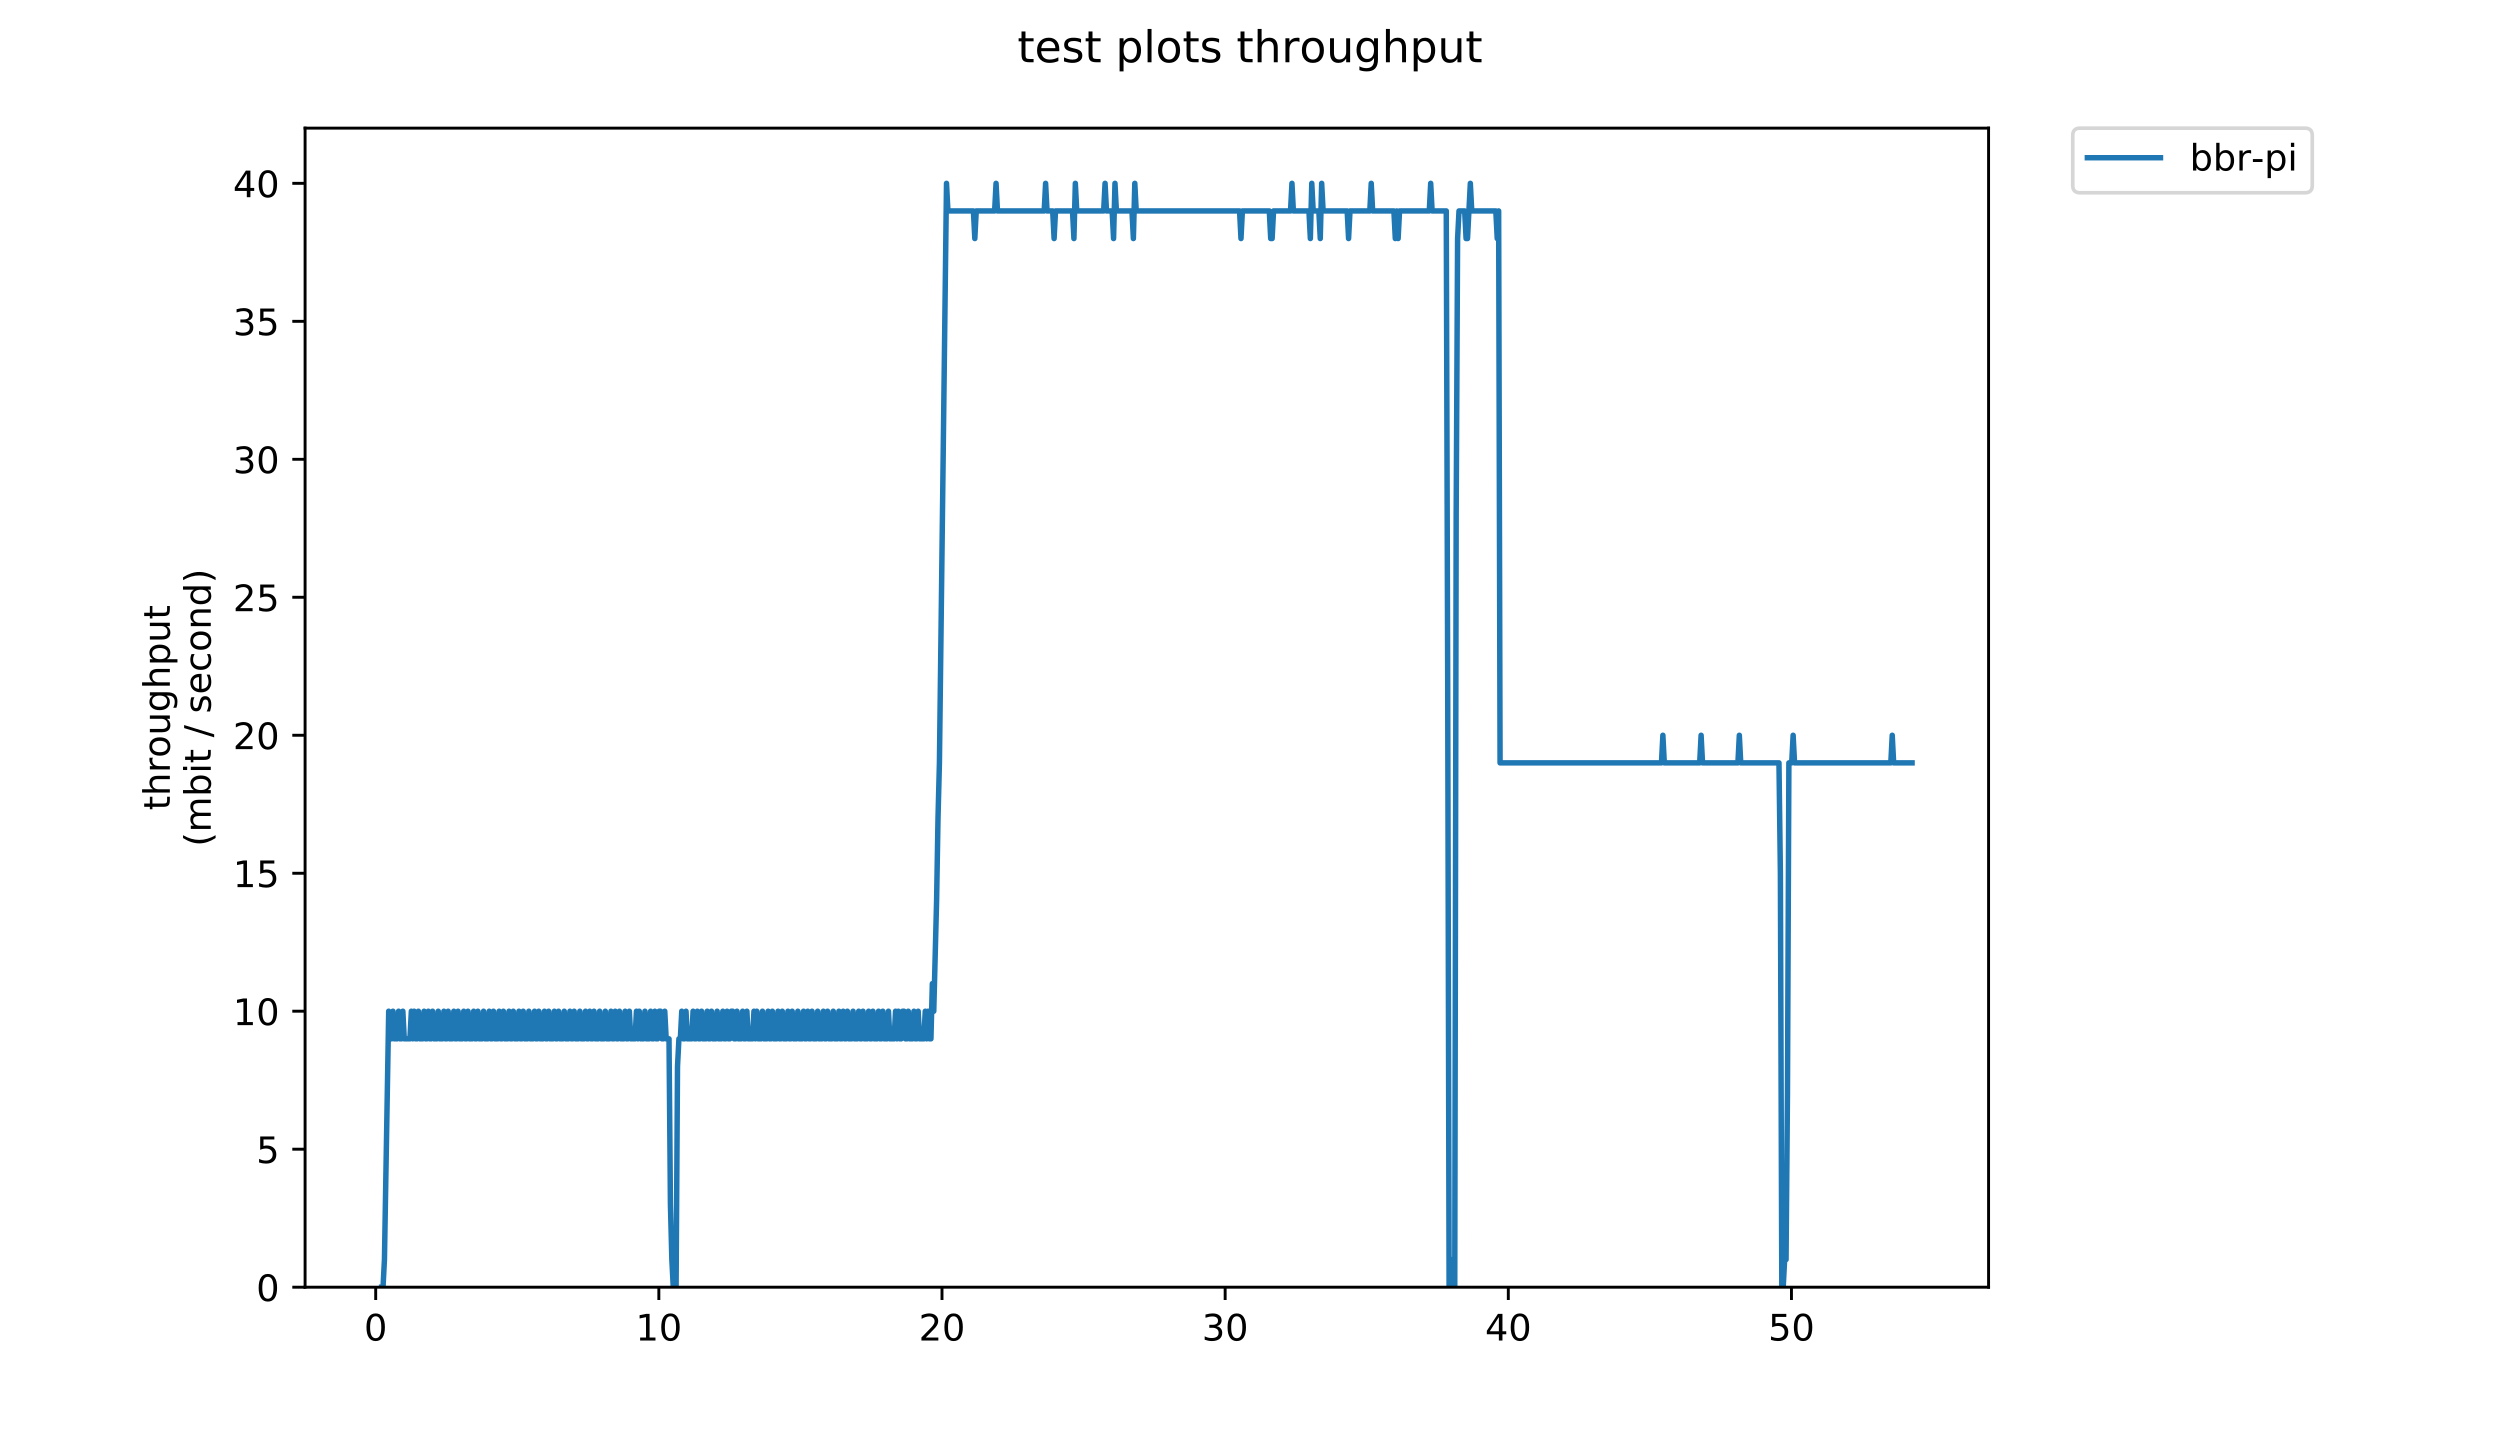 <?xml version="1.0" encoding="utf-8" standalone="no"?>
<!DOCTYPE svg PUBLIC "-//W3C//DTD SVG 1.1//EN"
  "http://www.w3.org/Graphics/SVG/1.1/DTD/svg11.dtd">
<!-- Created with matplotlib (https://matplotlib.org/) -->
<svg height="396pt" version="1.1" viewBox="0 0 684 396" width="684pt" xmlns="http://www.w3.org/2000/svg" xmlns:xlink="http://www.w3.org/1999/xlink">
 <defs>
  <style type="text/css">
*{stroke-linecap:butt;stroke-linejoin:round;}
  </style>
 </defs>
 <g id="figure_1">
  <g id="patch_1">
   <path d="M 0 396 
L 684 396 
L 684 0 
L 0 0 
z
" style="fill:#ffffff;"/>
  </g>
  <g id="axes_1">
   <g id="patch_2">
    <path d="M 83.472 352.174 
L 544.074 352.174 
L 544.074 35.062 
L 83.472 35.062 
z
" style="fill:#ffffff;"/>
   </g>
   <g id="matplotlib.axis_1">
    <g id="xtick_1">
     <g id="line2d_1">
      <defs>
       <path d="M 0 0 
L 0 3.5 
" id="mff5be1d815" style="stroke:#000000;stroke-width:0.8;"/>
      </defs>
      <g>
       <use style="stroke:#000000;stroke-width:0.8;" x="102.79" xlink:href="#mff5be1d815" y="352.174"/>
      </g>
     </g>
     <g id="text_1">
      <!-- 0 -->
      <defs>
       <path d="M 31.781 66.406 
Q 24.172 66.406 20.328 58.906 
Q 16.5 51.422 16.5 36.375 
Q 16.5 21.391 20.328 13.891 
Q 24.172 6.391 31.781 6.391 
Q 39.453 6.391 43.281 13.891 
Q 47.125 21.391 47.125 36.375 
Q 47.125 51.422 43.281 58.906 
Q 39.453 66.406 31.781 66.406 
z
M 31.781 74.219 
Q 44.047 74.219 50.516 64.516 
Q 56.984 54.828 56.984 36.375 
Q 56.984 17.969 50.516 8.266 
Q 44.047 -1.422 31.781 -1.422 
Q 19.531 -1.422 13.062 8.266 
Q 6.594 17.969 6.594 36.375 
Q 6.594 54.828 13.062 64.516 
Q 19.531 74.219 31.781 74.219 
z
" id="DejaVuSans-48"/>
      </defs>
      <g transform="translate(99.608 366.773)scale(0.1 -0.1)">
       <use xlink:href="#DejaVuSans-48"/>
      </g>
     </g>
    </g>
    <g id="xtick_2">
     <g id="line2d_2">
      <g>
       <use style="stroke:#000000;stroke-width:0.8;" x="180.26" xlink:href="#mff5be1d815" y="352.174"/>
      </g>
     </g>
     <g id="text_2">
      <!-- 10 -->
      <defs>
       <path d="M 12.406 8.297 
L 28.516 8.297 
L 28.516 63.922 
L 10.984 60.406 
L 10.984 69.391 
L 28.422 72.906 
L 38.281 72.906 
L 38.281 8.297 
L 54.391 8.297 
L 54.391 0 
L 12.406 0 
z
" id="DejaVuSans-49"/>
      </defs>
      <g transform="translate(173.898 366.773)scale(0.1 -0.1)">
       <use xlink:href="#DejaVuSans-49"/>
       <use x="63.623" xlink:href="#DejaVuSans-48"/>
      </g>
     </g>
    </g>
    <g id="xtick_3">
     <g id="line2d_3">
      <g>
       <use style="stroke:#000000;stroke-width:0.8;" x="257.731" xlink:href="#mff5be1d815" y="352.174"/>
      </g>
     </g>
     <g id="text_3">
      <!-- 20 -->
      <defs>
       <path d="M 19.188 8.297 
L 53.609 8.297 
L 53.609 0 
L 7.328 0 
L 7.328 8.297 
Q 12.938 14.109 22.625 23.891 
Q 32.328 33.688 34.812 36.531 
Q 39.547 41.844 41.422 45.531 
Q 43.312 49.219 43.312 52.781 
Q 43.312 58.594 39.234 62.25 
Q 35.156 65.922 28.609 65.922 
Q 23.969 65.922 18.812 64.312 
Q 13.672 62.703 7.812 59.422 
L 7.812 69.391 
Q 13.766 71.781 18.938 73 
Q 24.125 74.219 28.422 74.219 
Q 39.75 74.219 46.484 68.547 
Q 53.219 62.891 53.219 53.422 
Q 53.219 48.922 51.531 44.891 
Q 49.859 40.875 45.406 35.406 
Q 44.188 33.984 37.641 27.219 
Q 31.109 20.453 19.188 8.297 
z
" id="DejaVuSans-50"/>
      </defs>
      <g transform="translate(251.368 366.773)scale(0.1 -0.1)">
       <use xlink:href="#DejaVuSans-50"/>
       <use x="63.623" xlink:href="#DejaVuSans-48"/>
      </g>
     </g>
    </g>
    <g id="xtick_4">
     <g id="line2d_4">
      <g>
       <use style="stroke:#000000;stroke-width:0.8;" x="335.201" xlink:href="#mff5be1d815" y="352.174"/>
      </g>
     </g>
     <g id="text_4">
      <!-- 30 -->
      <defs>
       <path d="M 40.578 39.312 
Q 47.656 37.797 51.625 33 
Q 55.609 28.219 55.609 21.188 
Q 55.609 10.406 48.188 4.484 
Q 40.766 -1.422 27.094 -1.422 
Q 22.516 -1.422 17.656 -0.516 
Q 12.797 0.391 7.625 2.203 
L 7.625 11.719 
Q 11.719 9.328 16.594 8.109 
Q 21.484 6.891 26.812 6.891 
Q 36.078 6.891 40.938 10.547 
Q 45.797 14.203 45.797 21.188 
Q 45.797 27.641 41.281 31.266 
Q 36.766 34.906 28.719 34.906 
L 20.219 34.906 
L 20.219 43.016 
L 29.109 43.016 
Q 36.375 43.016 40.234 45.922 
Q 44.094 48.828 44.094 54.297 
Q 44.094 59.906 40.109 62.906 
Q 36.141 65.922 28.719 65.922 
Q 24.656 65.922 20.016 65.031 
Q 15.375 64.156 9.812 62.312 
L 9.812 71.094 
Q 15.438 72.656 20.344 73.438 
Q 25.25 74.219 29.594 74.219 
Q 40.828 74.219 47.359 69.109 
Q 53.906 64.016 53.906 55.328 
Q 53.906 49.266 50.438 45.094 
Q 46.969 40.922 40.578 39.312 
z
" id="DejaVuSans-51"/>
      </defs>
      <g transform="translate(328.839 366.773)scale(0.1 -0.1)">
       <use xlink:href="#DejaVuSans-51"/>
       <use x="63.623" xlink:href="#DejaVuSans-48"/>
      </g>
     </g>
    </g>
    <g id="xtick_5">
     <g id="line2d_5">
      <g>
       <use style="stroke:#000000;stroke-width:0.8;" x="412.672" xlink:href="#mff5be1d815" y="352.174"/>
      </g>
     </g>
     <g id="text_5">
      <!-- 40 -->
      <defs>
       <path d="M 37.797 64.312 
L 12.891 25.391 
L 37.797 25.391 
z
M 35.203 72.906 
L 47.609 72.906 
L 47.609 25.391 
L 58.016 25.391 
L 58.016 17.188 
L 47.609 17.188 
L 47.609 0 
L 37.797 0 
L 37.797 17.188 
L 4.891 17.188 
L 4.891 26.703 
z
" id="DejaVuSans-52"/>
      </defs>
      <g transform="translate(406.31 366.773)scale(0.1 -0.1)">
       <use xlink:href="#DejaVuSans-52"/>
       <use x="63.623" xlink:href="#DejaVuSans-48"/>
      </g>
     </g>
    </g>
    <g id="xtick_6">
     <g id="line2d_6">
      <g>
       <use style="stroke:#000000;stroke-width:0.8;" x="490.143" xlink:href="#mff5be1d815" y="352.174"/>
      </g>
     </g>
     <g id="text_6">
      <!-- 50 -->
      <defs>
       <path d="M 10.797 72.906 
L 49.516 72.906 
L 49.516 64.594 
L 19.828 64.594 
L 19.828 46.734 
Q 21.969 47.469 24.109 47.828 
Q 26.266 48.188 28.422 48.188 
Q 40.625 48.188 47.75 41.5 
Q 54.891 34.812 54.891 23.391 
Q 54.891 11.625 47.562 5.094 
Q 40.234 -1.422 26.906 -1.422 
Q 22.312 -1.422 17.547 -0.641 
Q 12.797 0.141 7.719 1.703 
L 7.719 11.625 
Q 12.109 9.234 16.797 8.062 
Q 21.484 6.891 26.703 6.891 
Q 35.156 6.891 40.078 11.328 
Q 45.016 15.766 45.016 23.391 
Q 45.016 31 40.078 35.438 
Q 35.156 39.891 26.703 39.891 
Q 22.75 39.891 18.812 39.016 
Q 14.891 38.141 10.797 36.281 
z
" id="DejaVuSans-53"/>
      </defs>
      <g transform="translate(483.78 366.773)scale(0.1 -0.1)">
       <use xlink:href="#DejaVuSans-53"/>
       <use x="63.623" xlink:href="#DejaVuSans-48"/>
      </g>
     </g>
    </g>
   </g>
   <g id="matplotlib.axis_2">
    <g id="ytick_1">
     <g id="line2d_7">
      <defs>
       <path d="M 0 0 
L -3.5 0 
" id="me5c93874eb" style="stroke:#000000;stroke-width:0.8;"/>
      </defs>
      <g>
       <use style="stroke:#000000;stroke-width:0.8;" x="83.472" xlink:href="#me5c93874eb" y="352.174"/>
      </g>
     </g>
     <g id="text_7">
      <!-- 0 -->
      <g transform="translate(70.11 355.973)scale(0.1 -0.1)">
       <use xlink:href="#DejaVuSans-48"/>
      </g>
     </g>
    </g>
    <g id="ytick_2">
     <g id="line2d_8">
      <g>
       <use style="stroke:#000000;stroke-width:0.8;" x="83.472" xlink:href="#me5c93874eb" y="314.423"/>
      </g>
     </g>
     <g id="text_8">
      <!-- 5 -->
      <g transform="translate(70.11 318.222)scale(0.1 -0.1)">
       <use xlink:href="#DejaVuSans-53"/>
      </g>
     </g>
    </g>
    <g id="ytick_3">
     <g id="line2d_9">
      <g>
       <use style="stroke:#000000;stroke-width:0.8;" x="83.472" xlink:href="#me5c93874eb" y="276.671"/>
      </g>
     </g>
     <g id="text_9">
      <!-- 10 -->
      <g transform="translate(63.747 280.471)scale(0.1 -0.1)">
       <use xlink:href="#DejaVuSans-49"/>
       <use x="63.623" xlink:href="#DejaVuSans-48"/>
      </g>
     </g>
    </g>
    <g id="ytick_4">
     <g id="line2d_10">
      <g>
       <use style="stroke:#000000;stroke-width:0.8;" x="83.472" xlink:href="#me5c93874eb" y="238.92"/>
      </g>
     </g>
     <g id="text_10">
      <!-- 15 -->
      <g transform="translate(63.747 242.719)scale(0.1 -0.1)">
       <use xlink:href="#DejaVuSans-49"/>
       <use x="63.623" xlink:href="#DejaVuSans-53"/>
      </g>
     </g>
    </g>
    <g id="ytick_5">
     <g id="line2d_11">
      <g>
       <use style="stroke:#000000;stroke-width:0.8;" x="83.472" xlink:href="#me5c93874eb" y="201.169"/>
      </g>
     </g>
     <g id="text_11">
      <!-- 20 -->
      <g transform="translate(63.747 204.968)scale(0.1 -0.1)">
       <use xlink:href="#DejaVuSans-50"/>
       <use x="63.623" xlink:href="#DejaVuSans-48"/>
      </g>
     </g>
    </g>
    <g id="ytick_6">
     <g id="line2d_12">
      <g>
       <use style="stroke:#000000;stroke-width:0.8;" x="83.472" xlink:href="#me5c93874eb" y="163.417"/>
      </g>
     </g>
     <g id="text_12">
      <!-- 25 -->
      <g transform="translate(63.747 167.216)scale(0.1 -0.1)">
       <use xlink:href="#DejaVuSans-50"/>
       <use x="63.623" xlink:href="#DejaVuSans-53"/>
      </g>
     </g>
    </g>
    <g id="ytick_7">
     <g id="line2d_13">
      <g>
       <use style="stroke:#000000;stroke-width:0.8;" x="83.472" xlink:href="#me5c93874eb" y="125.666"/>
      </g>
     </g>
     <g id="text_13">
      <!-- 30 -->
      <g transform="translate(63.747 129.465)scale(0.1 -0.1)">
       <use xlink:href="#DejaVuSans-51"/>
       <use x="63.623" xlink:href="#DejaVuSans-48"/>
      </g>
     </g>
    </g>
    <g id="ytick_8">
     <g id="line2d_14">
      <g>
       <use style="stroke:#000000;stroke-width:0.8;" x="83.472" xlink:href="#me5c93874eb" y="87.914"/>
      </g>
     </g>
     <g id="text_14">
      <!-- 35 -->
      <g transform="translate(63.747 91.714)scale(0.1 -0.1)">
       <use xlink:href="#DejaVuSans-51"/>
       <use x="63.623" xlink:href="#DejaVuSans-53"/>
      </g>
     </g>
    </g>
    <g id="ytick_9">
     <g id="line2d_15">
      <g>
       <use style="stroke:#000000;stroke-width:0.8;" x="83.472" xlink:href="#me5c93874eb" y="50.163"/>
      </g>
     </g>
     <g id="text_15">
      <!-- 40 -->
      <g transform="translate(63.747 53.962)scale(0.1 -0.1)">
       <use xlink:href="#DejaVuSans-52"/>
       <use x="63.623" xlink:href="#DejaVuSans-48"/>
      </g>
     </g>
    </g>
    <g id="text_16">
     <!-- throughput -->
     <defs>
      <path d="M 18.312 70.219 
L 18.312 54.688 
L 36.812 54.688 
L 36.812 47.703 
L 18.312 47.703 
L 18.312 18.016 
Q 18.312 11.328 20.141 9.422 
Q 21.969 7.516 27.594 7.516 
L 36.812 7.516 
L 36.812 0 
L 27.594 0 
Q 17.188 0 13.234 3.875 
Q 9.281 7.766 9.281 18.016 
L 9.281 47.703 
L 2.688 47.703 
L 2.688 54.688 
L 9.281 54.688 
L 9.281 70.219 
z
" id="DejaVuSans-116"/>
      <path d="M 54.891 33.016 
L 54.891 0 
L 45.906 0 
L 45.906 32.719 
Q 45.906 40.484 42.875 44.328 
Q 39.844 48.188 33.797 48.188 
Q 26.516 48.188 22.312 43.547 
Q 18.109 38.922 18.109 30.906 
L 18.109 0 
L 9.078 0 
L 9.078 75.984 
L 18.109 75.984 
L 18.109 46.188 
Q 21.344 51.125 25.703 53.562 
Q 30.078 56 35.797 56 
Q 45.219 56 50.047 50.172 
Q 54.891 44.344 54.891 33.016 
z
" id="DejaVuSans-104"/>
      <path d="M 41.109 46.297 
Q 39.594 47.172 37.812 47.578 
Q 36.031 48 33.891 48 
Q 26.266 48 22.188 43.047 
Q 18.109 38.094 18.109 28.812 
L 18.109 0 
L 9.078 0 
L 9.078 54.688 
L 18.109 54.688 
L 18.109 46.188 
Q 20.953 51.172 25.484 53.578 
Q 30.031 56 36.531 56 
Q 37.453 56 38.578 55.875 
Q 39.703 55.766 41.062 55.516 
z
" id="DejaVuSans-114"/>
      <path d="M 30.609 48.391 
Q 23.391 48.391 19.188 42.75 
Q 14.984 37.109 14.984 27.297 
Q 14.984 17.484 19.156 11.844 
Q 23.344 6.203 30.609 6.203 
Q 37.797 6.203 41.984 11.859 
Q 46.188 17.531 46.188 27.297 
Q 46.188 37.016 41.984 42.703 
Q 37.797 48.391 30.609 48.391 
z
M 30.609 56 
Q 42.328 56 49.016 48.375 
Q 55.719 40.766 55.719 27.297 
Q 55.719 13.875 49.016 6.219 
Q 42.328 -1.422 30.609 -1.422 
Q 18.844 -1.422 12.172 6.219 
Q 5.516 13.875 5.516 27.297 
Q 5.516 40.766 12.172 48.375 
Q 18.844 56 30.609 56 
z
" id="DejaVuSans-111"/>
      <path d="M 8.5 21.578 
L 8.5 54.688 
L 17.484 54.688 
L 17.484 21.922 
Q 17.484 14.156 20.5 10.266 
Q 23.531 6.391 29.594 6.391 
Q 36.859 6.391 41.078 11.031 
Q 45.312 15.672 45.312 23.688 
L 45.312 54.688 
L 54.297 54.688 
L 54.297 0 
L 45.312 0 
L 45.312 8.406 
Q 42.047 3.422 37.719 1 
Q 33.406 -1.422 27.688 -1.422 
Q 18.266 -1.422 13.375 4.438 
Q 8.5 10.297 8.5 21.578 
z
M 31.109 56 
z
" id="DejaVuSans-117"/>
      <path d="M 45.406 27.984 
Q 45.406 37.75 41.375 43.109 
Q 37.359 48.484 30.078 48.484 
Q 22.859 48.484 18.828 43.109 
Q 14.797 37.75 14.797 27.984 
Q 14.797 18.266 18.828 12.891 
Q 22.859 7.516 30.078 7.516 
Q 37.359 7.516 41.375 12.891 
Q 45.406 18.266 45.406 27.984 
z
M 54.391 6.781 
Q 54.391 -7.172 48.188 -13.984 
Q 42 -20.797 29.203 -20.797 
Q 24.469 -20.797 20.266 -20.094 
Q 16.062 -19.391 12.109 -17.922 
L 12.109 -9.188 
Q 16.062 -11.328 19.922 -12.344 
Q 23.781 -13.375 27.781 -13.375 
Q 36.625 -13.375 41.016 -8.766 
Q 45.406 -4.156 45.406 5.172 
L 45.406 9.625 
Q 42.625 4.781 38.281 2.391 
Q 33.938 0 27.875 0 
Q 17.828 0 11.672 7.656 
Q 5.516 15.328 5.516 27.984 
Q 5.516 40.672 11.672 48.328 
Q 17.828 56 27.875 56 
Q 33.938 56 38.281 53.609 
Q 42.625 51.219 45.406 46.391 
L 45.406 54.688 
L 54.391 54.688 
z
" id="DejaVuSans-103"/>
      <path d="M 18.109 8.203 
L 18.109 -20.797 
L 9.078 -20.797 
L 9.078 54.688 
L 18.109 54.688 
L 18.109 46.391 
Q 20.953 51.266 25.266 53.625 
Q 29.594 56 35.594 56 
Q 45.562 56 51.781 48.094 
Q 58.016 40.188 58.016 27.297 
Q 58.016 14.406 51.781 6.484 
Q 45.562 -1.422 35.594 -1.422 
Q 29.594 -1.422 25.266 0.953 
Q 20.953 3.328 18.109 8.203 
z
M 48.688 27.297 
Q 48.688 37.203 44.609 42.844 
Q 40.531 48.484 33.406 48.484 
Q 26.266 48.484 22.188 42.844 
Q 18.109 37.203 18.109 27.297 
Q 18.109 17.391 22.188 11.75 
Q 26.266 6.109 33.406 6.109 
Q 40.531 6.109 44.609 11.75 
Q 48.688 17.391 48.688 27.297 
z
" id="DejaVuSans-112"/>
     </defs>
     <g transform="translate(46.47 221.675)rotate(-90)scale(0.1 -0.1)">
      <use xlink:href="#DejaVuSans-116"/>
      <use x="39.209" xlink:href="#DejaVuSans-104"/>
      <use x="102.588" xlink:href="#DejaVuSans-114"/>
      <use x="143.67" xlink:href="#DejaVuSans-111"/>
      <use x="204.852" xlink:href="#DejaVuSans-117"/>
      <use x="268.23" xlink:href="#DejaVuSans-103"/>
      <use x="331.707" xlink:href="#DejaVuSans-104"/>
      <use x="395.086" xlink:href="#DejaVuSans-112"/>
      <use x="458.562" xlink:href="#DejaVuSans-117"/>
      <use x="521.941" xlink:href="#DejaVuSans-116"/>
     </g>
     <!-- (mbit / second) -->
     <defs>
      <path d="M 31 75.875 
Q 24.469 64.656 21.281 53.656 
Q 18.109 42.672 18.109 31.391 
Q 18.109 20.125 21.312 9.062 
Q 24.516 -2 31 -13.188 
L 23.188 -13.188 
Q 15.875 -1.703 12.234 9.375 
Q 8.594 20.453 8.594 31.391 
Q 8.594 42.281 12.203 53.312 
Q 15.828 64.359 23.188 75.875 
z
" id="DejaVuSans-40"/>
      <path d="M 52 44.188 
Q 55.375 50.25 60.062 53.125 
Q 64.75 56 71.094 56 
Q 79.641 56 84.281 50.016 
Q 88.922 44.047 88.922 33.016 
L 88.922 0 
L 79.891 0 
L 79.891 32.719 
Q 79.891 40.578 77.094 44.375 
Q 74.312 48.188 68.609 48.188 
Q 61.625 48.188 57.562 43.547 
Q 53.516 38.922 53.516 30.906 
L 53.516 0 
L 44.484 0 
L 44.484 32.719 
Q 44.484 40.625 41.703 44.406 
Q 38.922 48.188 33.109 48.188 
Q 26.219 48.188 22.156 43.531 
Q 18.109 38.875 18.109 30.906 
L 18.109 0 
L 9.078 0 
L 9.078 54.688 
L 18.109 54.688 
L 18.109 46.188 
Q 21.188 51.219 25.484 53.609 
Q 29.781 56 35.688 56 
Q 41.656 56 45.828 52.969 
Q 50 49.953 52 44.188 
z
" id="DejaVuSans-109"/>
      <path d="M 48.688 27.297 
Q 48.688 37.203 44.609 42.844 
Q 40.531 48.484 33.406 48.484 
Q 26.266 48.484 22.188 42.844 
Q 18.109 37.203 18.109 27.297 
Q 18.109 17.391 22.188 11.75 
Q 26.266 6.109 33.406 6.109 
Q 40.531 6.109 44.609 11.75 
Q 48.688 17.391 48.688 27.297 
z
M 18.109 46.391 
Q 20.953 51.266 25.266 53.625 
Q 29.594 56 35.594 56 
Q 45.562 56 51.781 48.094 
Q 58.016 40.188 58.016 27.297 
Q 58.016 14.406 51.781 6.484 
Q 45.562 -1.422 35.594 -1.422 
Q 29.594 -1.422 25.266 0.953 
Q 20.953 3.328 18.109 8.203 
L 18.109 0 
L 9.078 0 
L 9.078 75.984 
L 18.109 75.984 
z
" id="DejaVuSans-98"/>
      <path d="M 9.422 54.688 
L 18.406 54.688 
L 18.406 0 
L 9.422 0 
z
M 9.422 75.984 
L 18.406 75.984 
L 18.406 64.594 
L 9.422 64.594 
z
" id="DejaVuSans-105"/>
      <path id="DejaVuSans-32"/>
      <path d="M 25.391 72.906 
L 33.688 72.906 
L 8.297 -9.281 
L 0 -9.281 
z
" id="DejaVuSans-47"/>
      <path d="M 44.281 53.078 
L 44.281 44.578 
Q 40.484 46.531 36.375 47.5 
Q 32.281 48.484 27.875 48.484 
Q 21.188 48.484 17.844 46.438 
Q 14.5 44.391 14.5 40.281 
Q 14.5 37.156 16.891 35.375 
Q 19.281 33.594 26.516 31.984 
L 29.594 31.297 
Q 39.156 29.25 43.188 25.516 
Q 47.219 21.781 47.219 15.094 
Q 47.219 7.469 41.188 3.016 
Q 35.156 -1.422 24.609 -1.422 
Q 20.219 -1.422 15.453 -0.562 
Q 10.688 0.297 5.422 2 
L 5.422 11.281 
Q 10.406 8.688 15.234 7.391 
Q 20.062 6.109 24.812 6.109 
Q 31.156 6.109 34.562 8.281 
Q 37.984 10.453 37.984 14.406 
Q 37.984 18.062 35.516 20.016 
Q 33.062 21.969 24.703 23.781 
L 21.578 24.516 
Q 13.234 26.266 9.516 29.906 
Q 5.812 33.547 5.812 39.891 
Q 5.812 47.609 11.281 51.797 
Q 16.75 56 26.812 56 
Q 31.781 56 36.172 55.266 
Q 40.578 54.547 44.281 53.078 
z
" id="DejaVuSans-115"/>
      <path d="M 56.203 29.594 
L 56.203 25.203 
L 14.891 25.203 
Q 15.484 15.922 20.484 11.062 
Q 25.484 6.203 34.422 6.203 
Q 39.594 6.203 44.453 7.469 
Q 49.312 8.734 54.109 11.281 
L 54.109 2.781 
Q 49.266 0.734 44.188 -0.344 
Q 39.109 -1.422 33.891 -1.422 
Q 20.797 -1.422 13.156 6.188 
Q 5.516 13.812 5.516 26.812 
Q 5.516 40.234 12.766 48.109 
Q 20.016 56 32.328 56 
Q 43.359 56 49.781 48.891 
Q 56.203 41.797 56.203 29.594 
z
M 47.219 32.234 
Q 47.125 39.594 43.094 43.984 
Q 39.062 48.391 32.422 48.391 
Q 24.906 48.391 20.391 44.141 
Q 15.875 39.891 15.188 32.172 
z
" id="DejaVuSans-101"/>
      <path d="M 48.781 52.594 
L 48.781 44.188 
Q 44.969 46.297 41.141 47.344 
Q 37.312 48.391 33.406 48.391 
Q 24.656 48.391 19.812 42.844 
Q 14.984 37.312 14.984 27.297 
Q 14.984 17.281 19.812 11.734 
Q 24.656 6.203 33.406 6.203 
Q 37.312 6.203 41.141 7.25 
Q 44.969 8.297 48.781 10.406 
L 48.781 2.094 
Q 45.016 0.344 40.984 -0.531 
Q 36.969 -1.422 32.422 -1.422 
Q 20.062 -1.422 12.781 6.344 
Q 5.516 14.109 5.516 27.297 
Q 5.516 40.672 12.859 48.328 
Q 20.219 56 33.016 56 
Q 37.156 56 41.109 55.141 
Q 45.062 54.297 48.781 52.594 
z
" id="DejaVuSans-99"/>
      <path d="M 54.891 33.016 
L 54.891 0 
L 45.906 0 
L 45.906 32.719 
Q 45.906 40.484 42.875 44.328 
Q 39.844 48.188 33.797 48.188 
Q 26.516 48.188 22.312 43.547 
Q 18.109 38.922 18.109 30.906 
L 18.109 0 
L 9.078 0 
L 9.078 54.688 
L 18.109 54.688 
L 18.109 46.188 
Q 21.344 51.125 25.703 53.562 
Q 30.078 56 35.797 56 
Q 45.219 56 50.047 50.172 
Q 54.891 44.344 54.891 33.016 
z
" id="DejaVuSans-110"/>
      <path d="M 45.406 46.391 
L 45.406 75.984 
L 54.391 75.984 
L 54.391 0 
L 45.406 0 
L 45.406 8.203 
Q 42.578 3.328 38.25 0.953 
Q 33.938 -1.422 27.875 -1.422 
Q 17.969 -1.422 11.734 6.484 
Q 5.516 14.406 5.516 27.297 
Q 5.516 40.188 11.734 48.094 
Q 17.969 56 27.875 56 
Q 33.938 56 38.25 53.625 
Q 42.578 51.266 45.406 46.391 
z
M 14.797 27.297 
Q 14.797 17.391 18.875 11.75 
Q 22.953 6.109 30.078 6.109 
Q 37.203 6.109 41.297 11.75 
Q 45.406 17.391 45.406 27.297 
Q 45.406 37.203 41.297 42.844 
Q 37.203 48.484 30.078 48.484 
Q 22.953 48.484 18.875 42.844 
Q 14.797 37.203 14.797 27.297 
z
" id="DejaVuSans-100"/>
      <path d="M 8.016 75.875 
L 15.828 75.875 
Q 23.141 64.359 26.781 53.312 
Q 30.422 42.281 30.422 31.391 
Q 30.422 20.453 26.781 9.375 
Q 23.141 -1.703 15.828 -13.188 
L 8.016 -13.188 
Q 14.5 -2 17.703 9.062 
Q 20.906 20.125 20.906 31.391 
Q 20.906 42.672 17.703 53.656 
Q 14.5 64.656 8.016 75.875 
z
" id="DejaVuSans-41"/>
     </defs>
     <g transform="translate(57.668 231.609)rotate(-90)scale(0.1 -0.1)">
      <use xlink:href="#DejaVuSans-40"/>
      <use x="39.014" xlink:href="#DejaVuSans-109"/>
      <use x="136.426" xlink:href="#DejaVuSans-98"/>
      <use x="199.902" xlink:href="#DejaVuSans-105"/>
      <use x="227.686" xlink:href="#DejaVuSans-116"/>
      <use x="266.895" xlink:href="#DejaVuSans-32"/>
      <use x="298.682" xlink:href="#DejaVuSans-47"/>
      <use x="332.373" xlink:href="#DejaVuSans-32"/>
      <use x="364.16" xlink:href="#DejaVuSans-115"/>
      <use x="416.26" xlink:href="#DejaVuSans-101"/>
      <use x="477.783" xlink:href="#DejaVuSans-99"/>
      <use x="532.764" xlink:href="#DejaVuSans-111"/>
      <use x="593.945" xlink:href="#DejaVuSans-110"/>
      <use x="657.324" xlink:href="#DejaVuSans-100"/>
      <use x="720.801" xlink:href="#DejaVuSans-41"/>
     </g>
    </g>
   </g>
   <g id="line2d_16">
    <path clip-path="url(#pe10aefcd17)" d="M 104.409 352.174 
L 104.796 352.174 
L 105.183 344.624 
L 106.346 276.671 
L 106.733 284.222 
L 107.12 284.222 
L 107.508 276.671 
L 107.895 284.222 
L 108.67 284.222 
L 109.057 276.671 
L 109.444 284.222 
L 109.832 284.222 
L 110.219 276.671 
L 110.606 284.222 
L 112.156 284.222 
L 112.543 276.671 
L 112.931 284.222 
L 113.318 276.671 
L 113.705 284.222 
L 114.093 284.222 
L 114.48 276.671 
L 114.867 284.222 
L 115.642 284.222 
L 116.029 276.671 
L 116.417 284.222 
L 116.804 284.222 
L 117.191 276.671 
L 117.579 284.222 
L 117.966 284.222 
L 118.353 276.671 
L 118.741 284.222 
L 119.516 284.222 
L 119.903 276.671 
L 120.29 284.222 
L 121.065 284.222 
L 121.452 276.671 
L 121.84 284.222 
L 122.227 284.222 
L 122.614 276.671 
L 123.002 284.222 
L 123.776 284.222 
L 124.164 276.671 
L 124.551 284.222 
L 124.938 284.222 
L 125.326 276.671 
L 125.713 284.222 
L 126.488 284.222 
L 126.875 276.671 
L 127.263 284.222 
L 127.65 284.222 
L 128.037 276.671 
L 128.425 284.222 
L 129.199 284.222 
L 129.587 276.671 
L 129.974 284.222 
L 130.361 284.222 
L 130.749 276.671 
L 131.136 284.222 
L 131.911 284.222 
L 132.298 276.671 
L 132.686 284.222 
L 133.46 284.222 
L 133.848 276.671 
L 134.235 284.222 
L 134.622 284.222 
L 135.01 276.671 
L 135.397 284.222 
L 136.172 284.222 
L 136.559 276.671 
L 136.946 284.222 
L 137.334 284.222 
L 137.721 276.671 
L 138.108 284.222 
L 138.883 284.222 
L 139.271 276.671 
L 139.658 284.222 
L 140.045 284.222 
L 140.433 276.671 
L 140.82 284.222 
L 141.595 284.222 
L 141.982 276.671 
L 142.369 284.222 
L 142.757 284.222 
L 143.144 276.671 
L 143.531 284.222 
L 144.306 284.222 
L 144.694 276.671 
L 145.081 284.222 
L 145.856 284.222 
L 146.243 276.671 
L 146.63 284.222 
L 147.018 284.222 
L 147.405 276.671 
L 147.792 284.222 
L 148.567 284.222 
L 148.954 276.671 
L 149.342 284.222 
L 149.729 284.222 
L 150.116 276.671 
L 150.504 284.222 
L 151.279 284.222 
L 151.666 276.671 
L 152.053 284.222 
L 152.441 284.222 
L 152.828 276.671 
L 153.215 284.222 
L 153.99 284.222 
L 154.377 276.671 
L 154.765 284.222 
L 155.539 284.222 
L 155.927 276.671 
L 156.314 284.222 
L 156.701 284.222 
L 157.089 276.671 
L 157.476 284.222 
L 158.251 284.222 
L 158.638 276.671 
L 159.026 284.222 
L 159.8 284.222 
L 160.188 276.671 
L 160.575 284.222 
L 160.962 284.222 
L 161.35 276.671 
L 161.737 284.222 
L 162.124 284.222 
L 162.512 276.671 
L 162.899 284.222 
L 163.674 284.222 
L 164.061 276.671 
L 164.449 284.222 
L 165.223 284.222 
L 165.611 276.671 
L 165.998 284.222 
L 166.773 284.222 
L 167.16 276.671 
L 167.547 284.222 
L 167.935 284.222 
L 168.322 276.671 
L 168.709 284.222 
L 169.097 284.222 
L 169.484 276.671 
L 169.871 284.222 
L 170.646 284.222 
L 171.034 276.671 
L 171.421 284.222 
L 171.808 284.222 
L 172.196 276.671 
L 172.583 284.222 
L 173.745 284.222 
L 174.132 276.671 
L 174.52 284.222 
L 174.907 276.671 
L 175.294 284.222 
L 176.069 284.222 
L 176.456 276.671 
L 176.844 284.222 
L 177.619 284.222 
L 178.006 276.671 
L 178.393 284.222 
L 178.781 284.222 
L 179.168 276.671 
L 179.555 284.222 
L 179.943 284.222 
L 180.33 276.671 
L 180.717 276.671 
L 181.105 284.222 
L 181.492 284.222 
L 181.879 276.671 
L 182.267 284.222 
L 183.041 284.222 
L 183.429 329.523 
L 183.816 344.624 
L 184.204 352.174 
L 184.978 352.174 
L 185.366 291.772 
L 185.753 284.222 
L 186.14 284.222 
L 186.528 276.671 
L 186.915 284.222 
L 187.302 284.222 
L 187.69 276.671 
L 188.077 284.222 
L 189.239 284.222 
L 189.626 276.671 
L 190.014 284.222 
L 190.401 284.222 
L 190.789 276.671 
L 191.176 284.222 
L 191.563 284.222 
L 191.951 276.671 
L 192.338 284.222 
L 193.113 284.222 
L 193.5 276.671 
L 193.887 284.222 
L 194.275 284.222 
L 194.662 276.671 
L 195.049 284.222 
L 195.824 284.222 
L 196.211 276.671 
L 196.599 284.222 
L 197.374 284.222 
L 197.761 276.671 
L 198.148 284.222 
L 198.536 284.222 
L 198.923 276.671 
L 199.31 284.222 
L 199.698 284.222 
L 200.085 276.671 
L 200.472 276.671 
L 200.86 284.222 
L 201.247 284.222 
L 201.634 276.671 
L 202.022 284.222 
L 202.796 284.222 
L 203.184 276.671 
L 203.571 284.222 
L 203.959 284.222 
L 204.346 276.671 
L 204.733 284.222 
L 205.895 284.222 
L 206.283 276.671 
L 206.67 284.222 
L 207.057 276.671 
L 207.445 284.222 
L 208.219 284.222 
L 208.607 276.671 
L 208.994 284.222 
L 209.769 284.222 
L 210.156 276.671 
L 210.544 284.222 
L 210.931 284.222 
L 211.318 276.671 
L 211.706 284.222 
L 212.48 284.222 
L 212.868 276.671 
L 213.255 284.222 
L 213.642 284.222 
L 214.03 276.671 
L 214.417 284.222 
L 215.192 284.222 
L 215.579 276.671 
L 215.966 284.222 
L 216.354 284.222 
L 216.741 276.671 
L 217.129 284.222 
L 217.903 284.222 
L 218.291 276.671 
L 218.678 284.222 
L 219.453 284.222 
L 219.84 276.671 
L 220.227 284.222 
L 220.615 284.222 
L 221.002 276.671 
L 221.389 284.222 
L 221.777 284.222 
L 222.164 276.671 
L 222.551 284.222 
L 223.326 284.222 
L 223.714 276.671 
L 224.101 284.222 
L 224.876 284.222 
L 225.263 276.671 
L 225.65 284.222 
L 226.038 284.222 
L 226.425 276.671 
L 226.812 284.222 
L 227.587 284.222 
L 227.974 276.671 
L 228.362 284.222 
L 229.136 284.222 
L 229.524 276.671 
L 229.911 284.222 
L 230.299 284.222 
L 230.686 276.671 
L 231.073 284.222 
L 231.461 284.222 
L 231.848 276.671 
L 232.235 284.222 
L 233.01 284.222 
L 233.397 276.671 
L 233.785 284.222 
L 234.559 284.222 
L 234.947 276.671 
L 235.334 284.222 
L 235.721 284.222 
L 236.109 276.671 
L 236.496 284.222 
L 237.271 284.222 
L 237.658 276.671 
L 238.046 284.222 
L 238.433 284.222 
L 238.82 276.671 
L 239.208 284.222 
L 239.982 284.222 
L 240.37 276.671 
L 240.757 284.222 
L 241.144 284.222 
L 241.532 276.671 
L 241.919 284.222 
L 242.694 284.222 
L 243.081 276.671 
L 243.469 284.222 
L 244.631 284.222 
L 245.018 276.671 
L 245.405 284.222 
L 245.793 276.671 
L 246.18 284.222 
L 246.567 284.222 
L 246.955 276.671 
L 247.342 276.671 
L 247.729 284.222 
L 248.117 284.222 
L 248.504 276.671 
L 248.891 284.222 
L 249.666 284.222 
L 250.054 276.671 
L 250.441 284.222 
L 250.828 284.222 
L 251.216 276.671 
L 251.603 284.222 
L 252.765 284.222 
L 253.152 276.671 
L 253.54 284.222 
L 253.927 276.671 
L 254.314 284.222 
L 254.702 284.222 
L 255.089 269.121 
L 255.476 276.671 
L 256.251 246.47 
L 256.639 223.819 
L 257.026 208.719 
L 258.963 50.163 
L 259.35 57.713 
L 266.322 57.713 
L 266.71 65.264 
L 267.097 57.713 
L 272.133 57.713 
L 272.52 50.163 
L 272.907 57.713 
L 285.69 57.713 
L 286.077 50.163 
L 286.465 57.713 
L 288.014 57.713 
L 288.401 65.264 
L 288.789 57.713 
L 293.437 57.713 
L 293.824 65.264 
L 294.212 50.163 
L 294.599 57.713 
L 301.959 57.713 
L 302.346 50.163 
L 302.734 57.713 
L 304.283 57.713 
L 304.67 65.264 
L 305.058 50.163 
L 305.445 57.713 
L 309.706 57.713 
L 310.093 65.264 
L 310.481 50.163 
L 310.868 57.713 
L 339.145 57.713 
L 339.532 65.264 
L 339.919 57.713 
L 347.279 57.713 
L 347.667 65.264 
L 348.054 65.264 
L 348.441 57.713 
L 353.089 57.713 
L 353.477 50.163 
L 353.864 57.713 
L 358.125 57.713 
L 358.512 65.264 
L 358.9 50.163 
L 359.287 57.713 
L 360.837 57.713 
L 361.224 65.264 
L 361.611 50.163 
L 361.999 57.713 
L 368.584 57.713 
L 368.971 65.264 
L 369.358 57.713 
L 374.781 57.713 
L 375.169 50.163 
L 375.556 57.713 
L 381.366 57.713 
L 381.754 65.264 
L 382.141 57.713 
L 382.528 65.264 
L 382.916 57.713 
L 391.05 57.713 
L 391.437 50.163 
L 391.825 57.713 
L 395.698 57.713 
L 396.086 186.068 
L 396.473 352.174 
L 396.86 344.624 
L 397.248 344.624 
L 397.635 352.174 
L 398.022 352.174 
L 398.41 140.766 
L 398.797 65.264 
L 399.184 57.713 
L 400.734 57.713 
L 401.121 65.264 
L 401.509 65.264 
L 402.283 50.163 
L 402.671 57.713 
L 409.256 57.713 
L 409.643 65.264 
L 410.03 57.713 
L 410.418 208.719 
L 454.576 208.719 
L 454.963 201.169 
L 455.351 208.719 
L 465.035 208.719 
L 465.422 201.169 
L 465.809 208.719 
L 475.493 208.719 
L 475.88 201.169 
L 476.268 208.719 
L 486.726 208.719 
L 487.114 238.92 
L 487.501 352.174 
L 487.888 352.174 
L 488.276 344.624 
L 488.663 344.624 
L 489.05 299.322 
L 489.438 208.719 
L 490.212 208.719 
L 490.6 201.169 
L 490.987 208.719 
L 517.327 208.719 
L 517.715 201.169 
L 518.102 208.719 
L 523.137 208.719 
L 523.137 208.719 
" style="fill:none;stroke:#1f77b4;stroke-linecap:square;stroke-width:1.5;"/>
   </g>
   <g id="patch_3">
    <path d="M 83.472 352.174 
L 83.472 35.062 
" style="fill:none;stroke:#000000;stroke-linecap:square;stroke-linejoin:miter;stroke-width:0.8;"/>
   </g>
   <g id="patch_4">
    <path d="M 544.074 352.174 
L 544.074 35.062 
" style="fill:none;stroke:#000000;stroke-linecap:square;stroke-linejoin:miter;stroke-width:0.8;"/>
   </g>
   <g id="patch_5">
    <path d="M 83.472 352.174 
L 544.074 352.174 
" style="fill:none;stroke:#000000;stroke-linecap:square;stroke-linejoin:miter;stroke-width:0.8;"/>
   </g>
   <g id="patch_6">
    <path d="M 83.472 35.062 
L 544.074 35.062 
" style="fill:none;stroke:#000000;stroke-linecap:square;stroke-linejoin:miter;stroke-width:0.8;"/>
   </g>
   <g id="legend_1">
    <g id="patch_7">
     <path d="M 569.104 52.741 
L 630.637 52.741 
Q 632.637 52.741 632.637 50.741 
L 632.637 37.062 
Q 632.637 35.062 630.637 35.062 
L 569.104 35.062 
Q 567.104 35.062 567.104 37.062 
L 567.104 50.741 
Q 567.104 52.741 569.104 52.741 
z
" style="fill:#ffffff;opacity:0.8;stroke:#cccccc;stroke-linejoin:miter;"/>
    </g>
    <g id="line2d_17">
     <path d="M 571.104 43.161 
L 591.104 43.161 
" style="fill:none;stroke:#1f77b4;stroke-linecap:square;stroke-width:1.5;"/>
    </g>
    <g id="line2d_18"/>
    <g id="text_17">
     <!-- bbr-pi -->
     <defs>
      <path d="M 4.891 31.391 
L 31.203 31.391 
L 31.203 23.391 
L 4.891 23.391 
z
" id="DejaVuSans-45"/>
     </defs>
     <g transform="translate(599.104 46.661)scale(0.1 -0.1)">
      <use xlink:href="#DejaVuSans-98"/>
      <use x="63.477" xlink:href="#DejaVuSans-98"/>
      <use x="126.953" xlink:href="#DejaVuSans-114"/>
      <use x="167.973" xlink:href="#DejaVuSans-45"/>
      <use x="204.057" xlink:href="#DejaVuSans-112"/>
      <use x="267.533" xlink:href="#DejaVuSans-105"/>
     </g>
    </g>
   </g>
  </g>
  <g id="text_18">
   <!-- test plots throughput -->
   <defs>
    <path d="M 9.422 75.984 
L 18.406 75.984 
L 18.406 0 
L 9.422 0 
z
" id="DejaVuSans-108"/>
   </defs>
   <g transform="translate(278.371 17.038)scale(0.12 -0.12)">
    <use xlink:href="#DejaVuSans-116"/>
    <use x="39.209" xlink:href="#DejaVuSans-101"/>
    <use x="100.732" xlink:href="#DejaVuSans-115"/>
    <use x="152.832" xlink:href="#DejaVuSans-116"/>
    <use x="192.041" xlink:href="#DejaVuSans-32"/>
    <use x="223.828" xlink:href="#DejaVuSans-112"/>
    <use x="287.305" xlink:href="#DejaVuSans-108"/>
    <use x="315.088" xlink:href="#DejaVuSans-111"/>
    <use x="376.27" xlink:href="#DejaVuSans-116"/>
    <use x="415.479" xlink:href="#DejaVuSans-115"/>
    <use x="467.578" xlink:href="#DejaVuSans-32"/>
    <use x="499.365" xlink:href="#DejaVuSans-116"/>
    <use x="538.574" xlink:href="#DejaVuSans-104"/>
    <use x="601.953" xlink:href="#DejaVuSans-114"/>
    <use x="643.035" xlink:href="#DejaVuSans-111"/>
    <use x="704.217" xlink:href="#DejaVuSans-117"/>
    <use x="767.596" xlink:href="#DejaVuSans-103"/>
    <use x="831.072" xlink:href="#DejaVuSans-104"/>
    <use x="894.451" xlink:href="#DejaVuSans-112"/>
    <use x="957.928" xlink:href="#DejaVuSans-117"/>
    <use x="1021.307" xlink:href="#DejaVuSans-116"/>
   </g>
  </g>
 </g>
 <defs>
  <clipPath id="pe10aefcd17">
   <rect height="317.112" width="460.602" x="83.472" y="35.062"/>
  </clipPath>
 </defs>
</svg>
